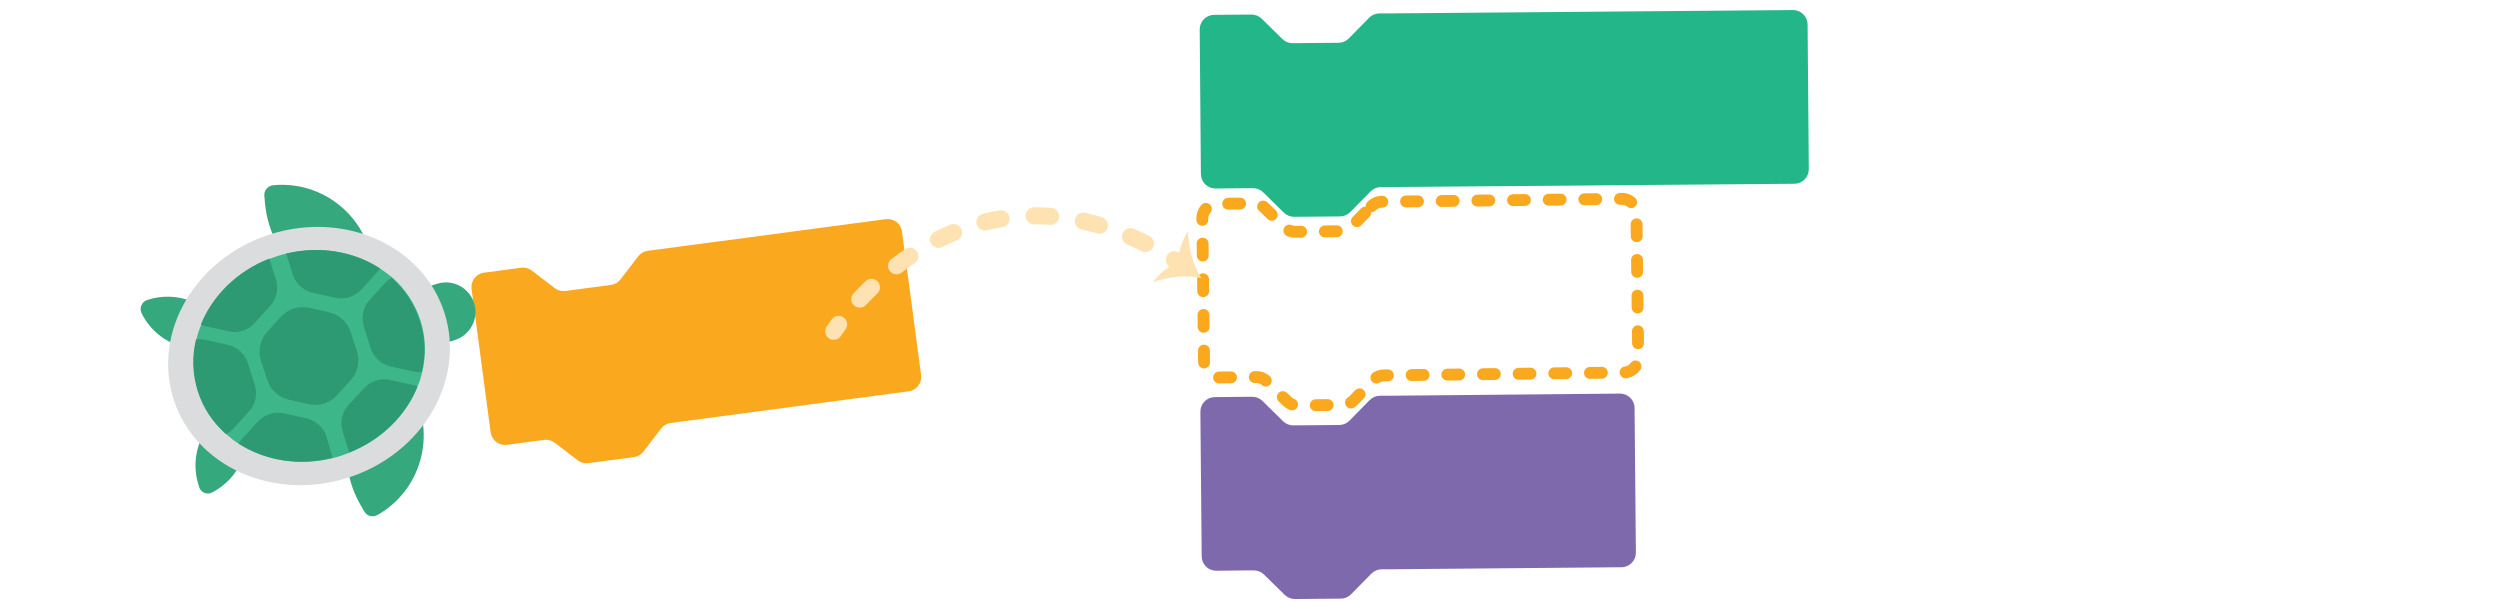 <?xml version="1.0" encoding="UTF-8"?><svg width="440" height="106" id="Layer_2" xmlns="http://www.w3.org/2000/svg" viewBox="0 0 438.83 105.89"><g id="Layer_1-2"><g><rect width="438.83" height="105.89" fill="#fff"/><g><path d="M240.35,3.12c.47-.48,1.12-.75,1.79-.76h1.49s71.25-.59,71.25-.59c1.41-.01,2.55,1.12,2.57,2.52l.21,25.45c.01,1.41-1.12,2.55-2.52,2.57l-71.25,.58h-1.49c-.67,.02-1.32,.29-1.79,.77l-3.57,3.63c-.47,.48-1.12,.75-1.79,.76l-8.07,.07c-.67,0-1.32-.26-1.81-.73l-3.63-3.57c-.48-.47-1.13-.74-1.81-.73h-1.49s-5.09,.05-5.09,.05c-1.41,.01-2.55-1.12-2.57-2.52l-.21-25.44c-.01-1.41,1.12-2.55,2.52-2.57l5.09-.04h1.49c.67-.02,1.32,.25,1.81,.72l3.63,3.57c.48,.47,1.13,.74,1.81,.73l8.07-.07c.67,0,1.32-.28,1.79-.76l3.57-3.63Z" fill="#23b689" fill-rule="evenodd"/><path d="M240.47,70.34c.47-.48,1.12-.76,1.79-.76h1.49s40.71-.38,40.71-.38c1.4-.01,2.55,1.12,2.57,2.52l.23,25.44c.01,1.41-1.12,2.56-2.52,2.57l-40.71,.36h-1.49c-.67,.02-1.32,.29-1.79,.77l-3.57,3.63c-.47,.48-1.12,.76-1.79,.76l-8.07,.07c-.67,0-1.32-.26-1.81-.73l-3.63-3.57c-.48-.47-1.13-.74-1.81-.73h-1.49s-5.09,.06-5.09,.06c-1.41,.01-2.55-1.12-2.57-2.52l-.23-25.44c-.01-1.41,1.12-2.55,2.52-2.57l5.09-.05h1.49c.67-.02,1.32,.24,1.81,.72l3.63,3.57c.48,.47,1.13,.74,1.81,.73l8.07-.07c.67,0,1.32-.28,1.79-.76l3.57-3.63Z" fill="#7e69ad" fill-rule="evenodd"/><path d="M111.84,45.08c.41-.54,1.02-.89,1.69-.98l1.48-.2,40.36-5.37c1.39-.19,2.67,.79,2.86,2.19l3.36,25.22c.19,1.39-.79,2.67-2.19,2.86l-40.36,5.37-1.48,.2c-.67,.09-1.28,.44-1.69,.98l-3.09,4.04c-.41,.54-1.02,.89-1.69,.98l-8,1.06c-.67,.09-1.35-.09-1.88-.5l-4.04-3.09c-.54-.41-1.21-.59-1.88-.5l-1.48,.2-5.04,.67c-1.39,.19-2.67-.79-2.86-2.19l-3.36-25.22c-.19-1.39,.79-2.67,2.19-2.86l5.04-.67,1.48-.2c.67-.09,1.35,.09,1.88,.5l4.04,3.09c.54,.41,1.21,.59,1.88,.5l8-1.07c.67-.09,1.28-.44,1.69-.98l3.09-4.04Z" fill="#faa91e" fill-rule="evenodd"/><path d="M240.79,36.24c.47-.48,1.12-.76,1.79-.77l1.49-.02,40.71-.49c1.4-.02,2.56,1.11,2.58,2.51l.31,25.44c.02,1.41-1.11,2.56-2.51,2.58l-40.71,.49-1.49,.02c-.67,0-1.32,.28-1.79,.77l-3.55,3.64c-.47,.48-1.12,.76-1.79,.77l-8.07,.1c-.67,0-1.33-.25-1.81-.72l-3.64-3.55c-.48-.47-1.13-.73-1.81-.72l-1.49,.02-5.09,.06c-1.41,.02-2.56-1.11-2.58-2.51l-.31-25.44c-.02-1.41,1.11-2.56,2.51-2.58l5.09-.06,1.49-.02c.67,0,1.33,.25,1.81,.72l3.64,3.55c.48,.47,1.13,.73,1.81,.72l8.07-.1c.67,0,1.32-.28,1.79-.77l3.55-3.64Z" fill="none" fill-rule="evenodd" stroke="#faa91e" stroke-dasharray="0 0 2.09 4.18" stroke-linecap="round" stroke-miterlimit="10" stroke-width="2.09"/><g><path d="M207.37,46.46c-.42-.27-.84-.54-1.26-.8" fill="none" stroke="#ffe2b2" stroke-linecap="round" stroke-miterlimit="10" stroke-width="2.99"/><path d="M201.03,42.82c-26.85-13.34-45.51,4.07-52.14,11.93" fill="none" stroke="#ffe2b2" stroke-dasharray="0 0 2.91 5.82" stroke-linecap="round" stroke-miterlimit="10" stroke-width="2.99"/><path d="M147.09,57.03c-.57,.77-.86,1.22-.86,1.22" fill="none" stroke="#ffe2b2" stroke-linecap="round" stroke-miterlimit="10" stroke-width="2.99"/><path d="M206.96,46.21c-1.74,.32-3.62,2.02-4.63,3.4,2.71-.93,5.68-1.32,8.53-.72-1.61-2.41-2.16-5.37-2.39-8.23-.92,1.59-1.81,3.68-1.51,5.55Z" fill="#ffe2b2"/></g><g><path d="M46.26,36.01l-.14-1.55c-.11-.94,.59-1.78,1.53-1.89,8.79-.86,16.67,5.57,17.53,14.37l.5,4.92c-9.77,1.04-18.44-6.11-19.41-15.84Z" fill="#35a87e"/><path d="M62.91,88.57l.77,1.34c.49,.85,1.51,1.11,2.36,.62,7.67-4.38,10.37-14.14,6.04-21.82l-2.45-4.34c-8.58,4.83-11.53,15.66-6.72,24.19Z" fill="#35a87e"/><path d="M34.58,85.33l.06,.27c.3,1,1.43,1.47,2.33,.97,4.83-2.51,7.37-8.22,5.62-13.63l-.65-2c-5.99,1.94-9.31,8.4-7.37,14.38Z" fill="#35a87e"/><path d="M24.69,55.38l-.12-.25c-.5-.9-.03-2.03,.9-2.37,5.18-1.75,11.02,.42,13.74,5.37l1.01,1.85c-5.61,3.04-12.56,.97-15.53-4.6Z" fill="#35a87e"/><path d="M71.47,62.35l-3.16-9.88,8.16-2.57c2.73-.88,5.64,.63,6.52,3.36,.88,2.73-.63,5.64-3.36,6.52l-8.16,2.57Z" fill="#35a87e"/><path d="M77.8,55.05c-3.75-11.82-17.45-18.03-30.61-13.86-13.16,4.17-20.78,17.13-17.04,28.96,3.75,11.82,17.45,18.03,30.61,13.86,13.16-4.17,20.78-17.13,17.04-28.96Z" fill="#dbdcdd"/><path d="M59.54,80.15c-.47,.17-.95,.28-1.38,.39-5.98,1.49-11.95,.43-16.5-2.5-.8-.49-1.5-1.06-2.21-1.68-2.29-2-4.04-4.58-4.98-7.58-.94-3-1.01-6.1-.3-9.04,.18-.89,.48-1.76,.84-2.63,2.03-5.01,6.3-9.38,12.05-11.6,.47-.17,.88-.32,1.35-.49,.52-.18,1.06-.31,1.59-.44,5.94-1.42,11.91-.36,16.47,2.62,.74,.5,1.43,1.02,2.13,1.58,2.29,2,3.97,4.54,4.98,7.58,.94,3,1.01,6.1,.3,9.04-.2,.84-.44,1.69-.81,2.52-1.96,5.05-6.25,9.36-11.93,11.63-.62,.26-1.09,.43-1.61,.61Z" fill="#3db789"/><path d="M46.63,58.34l2.42-2.67c1.26-1.38,3.1-1.93,4.89-1.57l3.53,.8c1.8,.42,3.24,1.71,3.84,3.5l1.1,3.42c.53,1.74,.15,3.7-1.12,5.02l-2.42,2.67c-1.26,1.38-3.1,1.93-4.89,1.57l-3.53-.8c-1.8-.42-3.24-1.71-3.84-3.5l-1.1-3.42c-.53-1.74-.1-3.71,1.12-5.02Z" fill="#2d9a73"/><path d="M61.04,79.56l-1.16-3.68c-.5-1.63-.14-3.42,1.03-4.66l2.74-2.98c1.17-1.24,2.9-1.83,4.58-1.44l3.94,.87c.29,.04,.6,.14,.86,.3-2.03,5.01-6.32,9.32-12,11.59Z" fill="#2d9a73"/><path d="M73.79,65.42c-.49,.06-.96,0-1.49-.1l-3.94-.87c-1.68-.39-3.04-1.59-3.55-3.23l-1.2-3.84c-.5-1.63-.14-3.42,1.03-4.66l2.69-2.96c.36-.37,.74-.69,1.13-.95,2.29,2,3.97,4.54,4.98,7.58,1,2.99,1.06,6.08,.35,9.03Z" fill="#2d9a73"/><path d="M58.61,52.36l-3.94-.87c-1.68-.39-3.04-1.59-3.55-3.23l-1.16-3.68c5.94-1.42,11.91-.36,16.47,2.62-.16,.27-.33,.53-.55,.76l-2.74,2.98c-1.12,1.23-2.86,1.76-4.53,1.42Z" fill="#2d9a73"/><path d="M39.87,58.26l-3.94-.87c-.36-.08-.67-.18-.98-.33,2.03-5.01,6.3-9.37,12.05-11.6l1.16,3.68c.5,1.63,.14,3.42-1.03,4.66l-2.69,2.96c-1.15,1.35-2.89,1.88-4.57,1.49Z" fill="#2d9a73"/><path d="M39.38,76.31c-2.29-2-4.04-4.58-4.98-7.58-.94-3-1.01-6.1-.3-9.04,.55-.07,1.12-.04,1.65,.06l3.94,.87c1.68,.39,3.04,1.59,3.55,3.23l1.2,3.84c.5,1.63,.14,3.42-1.03,4.66l-2.69,2.96c-.4,.44-.84,.77-1.35,1Z" fill="#2d9a73"/><path d="M58.1,80.49c-5.98,1.49-11.95,.43-16.5-2.5,.15-.32,.37-.6,.64-.89l2.74-2.98c1.17-1.24,2.9-1.83,4.58-1.44l3.94,.87c1.68,.39,3.04,1.59,3.55,3.23l1.06,3.71Z" fill="#2d9a73"/></g></g></g></g></svg>